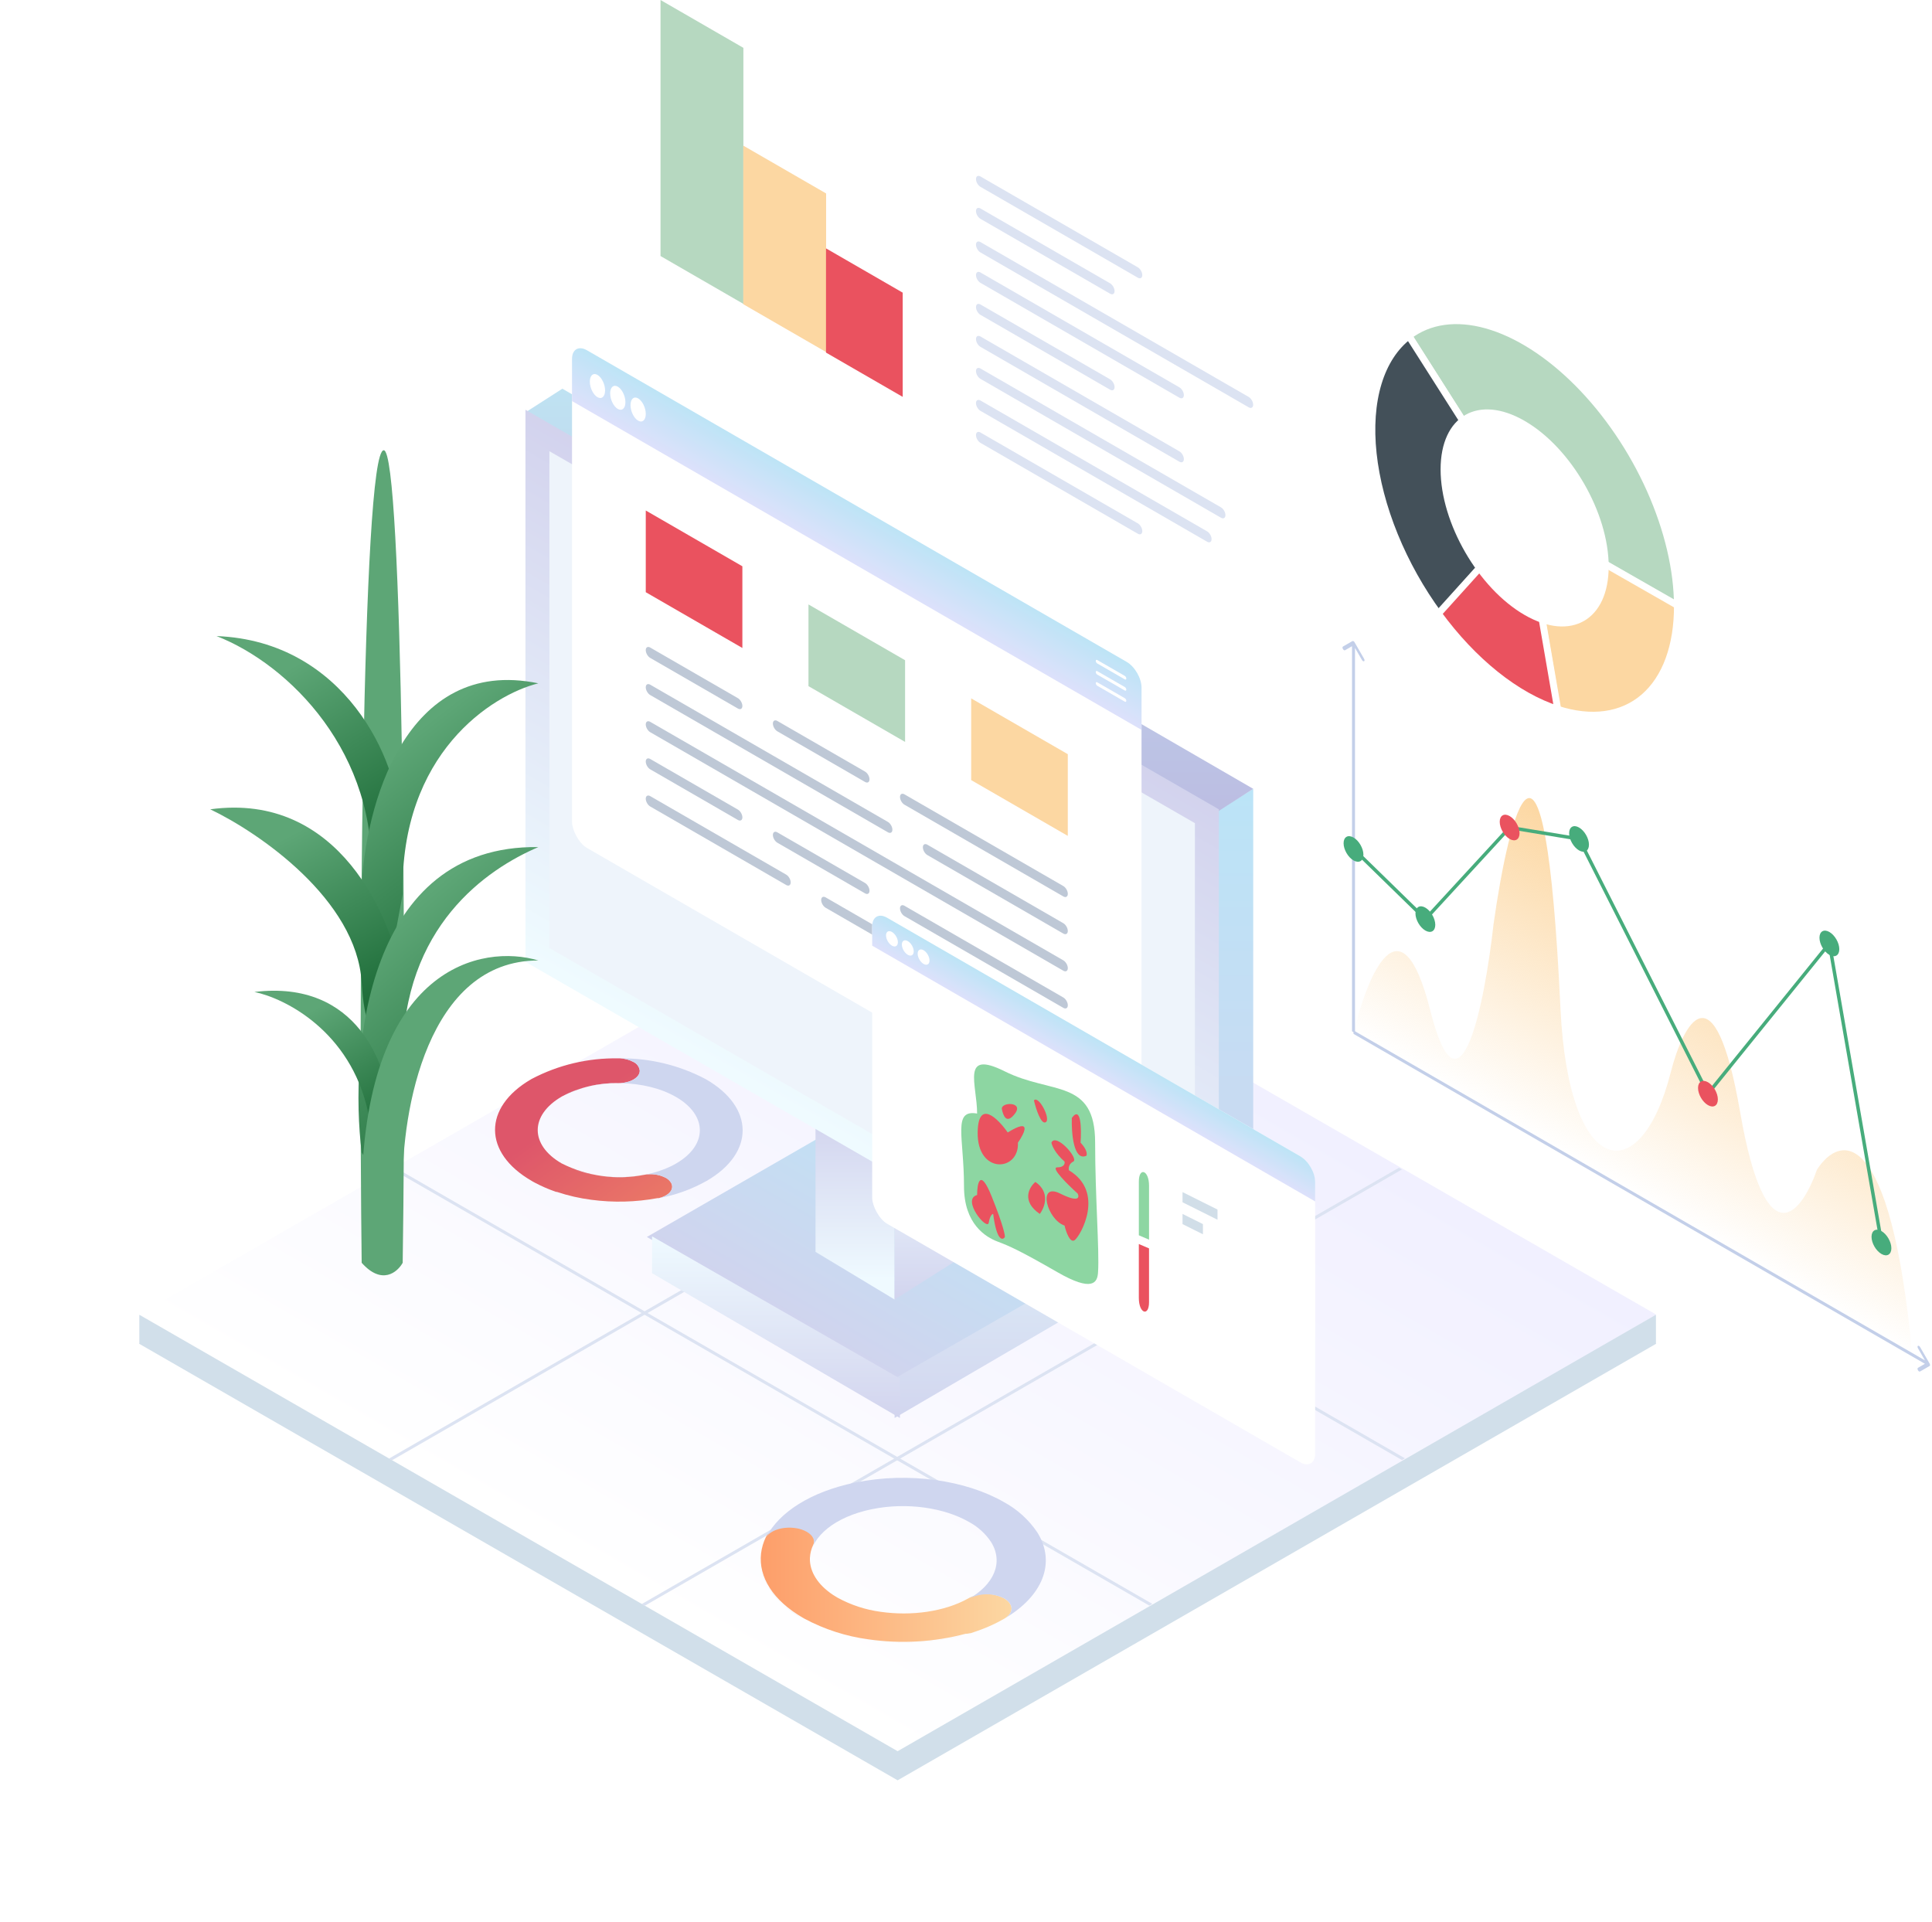 <svg width="559" height="556" viewBox="0 0 559 556" fill="none" xmlns="http://www.w3.org/2000/svg">
<path d="M413.853 292.426C405.247 258.308 395.446 282.627 391.621 299.051L553.34 392.419C547.029 324.846 532.303 328.241 525.729 338.385C521.426 350.807 510.956 364.884 503.497 321.823C496.039 278.761 487.003 296.152 483.417 310.229C474.692 344.527 453.839 341.18 451.504 291.804C446.913 194.751 436.682 235.079 432.14 267.375C429.63 289.941 422.459 326.543 413.853 292.426Z" fill="url(#paint0_linear)"/>
<path d="M391.927 185.834C391.758 185.542 391.484 185.383 391.315 185.481L388.559 187.072C388.39 187.169 388.39 187.486 388.559 187.779C388.728 188.072 389.003 188.23 389.172 188.133L391.621 186.718L394.071 190.961C394.24 191.254 394.514 191.412 394.683 191.314C394.852 191.217 394.852 190.9 394.683 190.607L391.927 185.834ZM392.054 298.883L392.054 186.261L391.188 185.761L391.188 298.383L392.054 298.883Z" fill="#C3CFE9"/>
<path d="M558.307 395.223C558.477 395.125 558.477 394.809 558.307 394.516L555.552 389.743C555.383 389.45 555.108 389.291 554.939 389.389C554.77 389.487 554.77 389.803 554.939 390.096L557.389 394.339L554.939 395.753C554.77 395.851 554.77 396.167 554.939 396.46C555.108 396.753 555.383 396.911 555.552 396.814L558.307 395.223ZM391.621 299.133L558.001 395.192L558.001 394.192L391.621 298.133L391.621 299.133Z" fill="#C3CFE9"/>
<path d="M391.621 245.635L412.419 265.924L436.802 239.424L456.882 242.737L494.174 316.438L529.315 272.962L544.375 359.499" stroke="#47AC7C"/>
<circle r="3.312" transform="matrix(0.866 0.5 -2.20305e-08 1 391.619 245.633)" fill="#47AC7C"/>
<circle r="3.312" transform="matrix(0.866 0.5 -2.20305e-08 1 412.412 265.924)" fill="#47AC7C"/>
<circle r="3.312" transform="matrix(0.866 0.5 -2.20305e-08 1 436.794 239.424)" fill="#EA525F"/>
<circle r="3.312" transform="matrix(0.866 0.5 -2.20305e-08 1 544.373 359.498)" fill="#47AC7C"/>
<circle r="3.312" transform="matrix(0.866 0.5 -2.20305e-08 1 529.31 272.963)" fill="#47AC7C"/>
<circle r="3.312" transform="matrix(0.866 0.5 -2.20305e-08 1 494.173 316.435)" fill="#EA525F"/>
<circle r="3.312" transform="matrix(0.866 0.5 -2.20305e-08 1 456.876 242.736)" fill="#47AC7C"/>
<g filter="url(#filter0_d)">
<path d="M479.127 368.396L469.281 368.396L469.283 376.821L479.128 376.821L479.127 368.396Z" fill="#D1DFEA"/>
<path d="M50.158 368.396L40.312 368.396L40.314 376.821L50.159 376.821L50.158 368.396Z" fill="#D1DFEA"/>
<rect width="253.15" height="253.15" transform="matrix(0.867 0.499 -0.867 0.499 259.719 250.455)" fill="#D1DFEA"/>
<rect width="253.15" height="253.15" transform="matrix(0.867 0.499 -0.867 0.499 259.719 242.031)" fill="url(#paint1_linear)"/>
<line y1="-0.5" x2="253.057" y2="-0.5" transform="matrix(0.866 0.499 -0.866 0.499 186.48 284.154)" stroke="#DCE3F2"/>
<line y1="-0.5" x2="253.057" y2="-0.5" transform="matrix(0.866 0.499 -0.866 0.499 113.391 326.273)" stroke="#DCE3F2"/>
<line y1="-0.5" x2="253.057" y2="-0.5" transform="matrix(0.866 -0.499 0.866 0.499 113.391 410.52)" stroke="#DCE3F2"/>
<line y1="-0.5" x2="253.057" y2="-0.5" transform="matrix(0.866 -0.499 0.866 0.499 186.477 452.639)" stroke="#DCE3F2"/>
</g>
<rect width="82.777" height="82.777" transform="matrix(0.866 0.499 -0.866 0.499 258.844 316.584)" fill="url(#paint2_linear)"/>
<path d="M258.844 410.264V398.839L330.561 357.711V368.374L258.844 410.264Z" fill="url(#paint3_linear)"/>
<path d="M260.375 410.264V398.839L188.658 357.711V368.374L260.375 410.264Z" fill="url(#paint4_linear)"/>
<path d="M235.961 324.201V362.203L258.849 375.992V338.657L235.961 324.201Z" fill="url(#paint5_linear)"/>
<path d="M258.844 375.991V337.988L281.732 324.199V361.535L258.844 375.991Z" fill="url(#paint6_linear)"/>
<path d="M362.603 228.232L351.922 234.874V394.27L362.603 385.968V228.232Z" fill="url(#paint7_linear)"/>
<path d="M362.606 228.232L351.925 235.087L152.031 119.318L162.713 112.463L362.606 228.232Z" fill="url(#paint8_linear)"/>
<rect x="3.466" y="5.997" width="223.673" height="151.73" transform="matrix(0.866 0.499 -2.20684e-08 1 152.494 116.826)" fill="#EEF4FB" stroke="url(#paint9_linear)" stroke-width="8"/>
<g filter="url(#filter1_d)">
<rect width="190.275" height="143.992" rx="5" transform="matrix(0.866 0.5 -2.20305e-08 1 165.508 86.85)" fill="white"/>
<path d="M165.508 91.85C165.508 89.088 167.446 87.969 169.838 89.35L325.961 179.487C328.353 180.868 330.291 184.226 330.291 186.987L330.291 199.18L165.508 104.043L165.508 91.85Z" fill="url(#paint10_linear)"/>
<ellipse rx="2.548" ry="3.224" transform="matrix(0.866 0.5 -2.20305e-08 1 172.867 99.693)" fill="white"/>
<ellipse rx="2.548" ry="3.224" transform="matrix(0.866 0.5 -2.20305e-08 1 184.637 106.49)" fill="white"/>
<ellipse rx="2.548" ry="3.224" transform="matrix(0.866 0.5 -2.20305e-08 1 178.75 103.094)" fill="white"/>
<line x1="0.5" y1="-0.5" x2="9.693" y2="-0.5" transform="matrix(0.866 0.5 -2.20305e-08 1 317.051 179.717)" stroke="white" stroke-linecap="round"/>
<line x1="0.5" y1="-0.5" x2="9.693" y2="-0.5" transform="matrix(0.866 0.5 -2.20305e-08 1 317.051 182.939)" stroke="white" stroke-linecap="round"/>
<line x1="0.5" y1="-0.5" x2="9.693" y2="-0.5" transform="matrix(0.866 0.5 -2.20305e-08 1 317.051 186.164)" stroke="white" stroke-linecap="round"/>
<rect width="32.279" height="23.64" transform="matrix(0.866 0.5 -2.20305e-08 1 186.844 135.703)" fill="#EA525F"/>
<rect width="32.279" height="23.64" transform="matrix(0.866 0.5 -2.20305e-08 1 281 190.066)" fill="#FCD7A2"/>
<rect width="32.279" height="23.64" transform="matrix(0.866 0.5 -2.20305e-08 1 233.922 162.885)" fill="#B6D8C0"/>
<line x1="1.5" y1="-1.5" x2="30.779" y2="-1.5" transform="matrix(0.866 0.5 -2.20305e-08 1 186.844 177.611)" stroke="#BEC8D6" stroke-width="3" stroke-linecap="round"/>
<line x1="1.5" y1="-1.5" x2="30.779" y2="-1.5" transform="matrix(0.866 0.5 -2.20305e-08 1 223.625 198.848)" stroke="#BEC8D6" stroke-width="3" stroke-linecap="round"/>
<line x1="1.5" y1="-1.5" x2="54.563" y2="-1.5" transform="matrix(0.866 0.5 -2.20305e-08 1 260.406 220.082)" stroke="#BEC8D6" stroke-width="3" stroke-linecap="round"/>
<line x1="1.5" y1="-1.5" x2="30.779" y2="-1.5" transform="matrix(0.866 0.5 -2.20305e-08 1 186.844 209.848)" stroke="#BEC8D6" stroke-width="3" stroke-linecap="round"/>
<line x1="1.5" y1="-1.5" x2="30.779" y2="-1.5" transform="matrix(0.866 0.5 -2.20305e-08 1 223.625 231.08)" stroke="#BEC8D6" stroke-width="3" stroke-linecap="round"/>
<line x1="1.5" y1="-1.5" x2="54.563" y2="-1.5" transform="matrix(0.866 0.5 -2.20305e-08 1 260.406 252.32)" stroke="#BEC8D6" stroke-width="3" stroke-linecap="round"/>
<line x1="1.5" y1="-1.5" x2="80.896" y2="-1.5" transform="matrix(0.866 0.5 -2.20305e-08 1 186.844 188.355)" stroke="#BEC8D6" stroke-width="3" stroke-linecap="round"/>
<line x1="1.5" y1="-1.5" x2="139.508" y2="-1.5" transform="matrix(0.866 0.5 -2.20305e-08 1 186.844 199.102)" stroke="#BEC8D6" stroke-width="3" stroke-linecap="round"/>
<line x1="1.5" y1="-1.5" x2="46.918" y2="-1.5" transform="matrix(0.866 0.5 -2.20305e-08 1 267.023 234.65)" stroke="#BEC8D6" stroke-width="3" stroke-linecap="round"/>
<line x1="1.5" y1="-1.5" x2="80.896" y2="-1.5" transform="matrix(0.866 0.5 -2.20305e-08 1 237.602 249.896)" stroke="#BEC8D6" stroke-width="3" stroke-linecap="round"/>
<line x1="1.5" y1="-1.5" x2="46.918" y2="-1.5" transform="matrix(0.866 0.5 -2.20305e-08 1 186.844 220.596)" stroke="#BEC8D6" stroke-width="3" stroke-linecap="round"/>
</g>
<g filter="url(#filter2_d)">
<rect width="148" height="88.536" rx="5" transform="matrix(0.866 0.5 -2.20305e-08 1 252.355 251.041)" fill="white"/>
<path d="M252.355 256.041C252.355 253.28 254.294 252.16 256.686 253.541L376.197 322.541C378.589 323.922 380.527 327.28 380.527 330.041L380.527 335.613L252.355 261.612L252.355 256.041Z" fill="url(#paint11_linear)"/>
<circle r="1.982" transform="matrix(0.866 0.5 -2.20305e-08 1 258.076 259.629)" fill="white"/>
<circle r="1.982" transform="matrix(0.866 0.5 -2.20305e-08 1 267.228 264.917)" fill="white"/>
<circle r="1.982" transform="matrix(0.866 0.5 -2.20305e-08 1 262.658 262.274)" fill="white"/>
<path d="M290.726 297.981C277.893 291.573 282.716 301.769 282.716 310.185C275.549 308.925 278.922 316.919 278.922 331.227C278.922 342.172 285.245 345.955 288.618 347.22C291.991 348.484 294.941 349.747 305.902 356.057C316.077 361.915 317.565 359.143 317.706 356.057C318.128 349.885 316.863 334.178 316.863 318.604C316.863 300.05 304.216 304.717 290.726 297.981Z" fill="#8DD6A2"/>
<path d="M289.885 308.923C290.222 310.606 291.15 313.552 293.679 310.184C296.317 306.672 289.464 306.819 289.885 308.923Z" fill="#EA525F"/>
<path d="M299.159 306.398C299.722 308.783 301.183 313.384 302.532 312.711C304.218 311.869 300.424 304.715 299.159 306.398Z" fill="#EA525F"/>
<path d="M314.336 322.39C310.626 324.074 309.98 315.797 310.12 311.448C312.818 307.745 312.931 314.675 312.65 318.603C314.553 320.623 314.567 321.969 314.336 322.39Z" fill="#EA525F"/>
<path d="M308.012 324.074C305.314 321.717 304.359 319.444 304.218 318.603C305.483 315.657 312.228 323.232 310.542 324.074C309.193 324.747 309.137 326.038 309.277 326.599C319.816 332.911 312.65 345.537 310.963 346.799C309.614 347.809 308.434 344.414 308.012 342.591C302.954 340.907 300.003 329.965 306.748 333.332C312.144 336.026 312.369 334.454 311.807 333.332C308.996 330.807 303.881 325.757 305.905 325.757C307.928 325.757 308.153 324.635 308.012 324.074Z" fill="#EA525F"/>
<path d="M299.581 329.965C297.754 331.509 295.45 335.521 300.846 339.224C302.251 337.4 303.965 332.996 299.581 329.965Z" fill="#EA525F"/>
<path d="M286.091 341.749C286.428 339.729 287.074 339.224 287.356 339.224C288.367 346.968 290.026 346.94 290.728 345.958C290.869 345.537 290.307 342.591 286.934 334.174C283.561 325.757 282.718 330.386 282.718 333.753C278.081 335.016 285.669 344.274 286.091 341.749Z" fill="#EA525F"/>
<path d="M282.876 315.657C283.003 305.893 288.726 311.589 291.571 315.657C298.654 311.28 296.49 315.797 294.522 318.603C294.944 327.021 282.718 327.861 282.876 315.657Z" fill="#EA525F"/>
<path d="M332.463 346.673L329.512 345.41V329.839C329.512 325.63 332.463 326.473 332.463 331.101V346.673Z" fill="#8DD6A2"/>
<path d="M329.506 347.935L332.457 349.197V364.769C332.457 368.978 329.506 368.134 329.506 363.506V347.935Z" fill="#EA525F"/>
<path d="M352.27 337.96L342.152 332.91V335.856L352.27 340.906V337.96Z" fill="#D1DEE8"/>
<path d="M348.054 342.171L342.152 339.225V342.171L348.054 345.116V342.171Z" fill="#D1DEE8"/>
</g>
<path d="M111.037 130.275C104.648 130.275 103.735 290.95 104.647 365.365C110.489 371.926 114.992 368.099 116.513 365.365C117.73 283.053 116.513 130.275 111.037 130.275Z" fill="#5DA676"/>
<path d="M62.656 184.035C99.897 185.493 115.293 220.179 115.597 237.796C112.554 258.45 107.382 255.109 107.382 255.109C109.573 217.932 83.65 192.236 62.656 184.035Z" fill="url(#paint12_linear)"/>
<path d="M155.752 197.705C117.05 189.686 105.549 233.849 104.637 256.933C109.161 297.165 111.795 284.729 116.503 258.756C115.773 217.934 142.365 201.046 155.752 197.705Z" fill="url(#paint13_linear)"/>
<path d="M60.832 234.157C98.073 229.055 113.468 265.442 116.511 284.273C113.164 294.297 106.105 308.329 104.645 284.273C103.185 260.217 74.828 240.839 60.832 234.157Z" fill="url(#paint14_linear)"/>
<path d="M155.763 245.089C106.109 244.36 100.997 303.709 104.648 333.475C110.429 341.98 116.514 355.344 116.514 306.14C116.514 267.982 140.855 251.467 155.763 245.089Z" fill="url(#paint15_linear)"/>
<path d="M73.609 287.005C103.548 283.36 112.25 308.57 112.858 321.63C112.858 331.35 111.581 344.957 106.469 321.63C101.358 298.304 82.433 288.827 73.609 287.005Z" fill="url(#paint16_linear)"/>
<path d="M104.637 343.503C106.097 279.355 139.626 273.037 155.752 277.897C123.622 277.897 116.198 321.634 116.503 343.503H104.637Z" fill="#5DA676"/>
<rect width="27.686" height="74.079" transform="matrix(0.866 0.5 -2.20305e-08 1 191.113 0)" fill="#B6D8C0"/>
<rect width="27.681" height="45.89" transform="matrix(0.866 0.5 -2.20305e-08 1 215.055 42.131)" fill="#FCD7A2"/>
<rect width="25.629" height="30.156" transform="matrix(0.866 0.5 -2.20305e-08 1 238.992 71.859)" fill="#EA525F"/>
<line x1="1.5" y1="-1.5" x2="54.059" y2="-1.5" transform="matrix(0.866 0.5 -2.20305e-08 1 282.391 53.309)" stroke="#DCE3F2" stroke-width="3" stroke-linecap="round"/>
<line x1="1.5" y1="-1.5" x2="54.059" y2="-1.5" transform="matrix(0.866 0.5 -2.20305e-08 1 282.391 127.389)" stroke="#DCE3F2" stroke-width="3" stroke-linecap="round"/>
<line x1="1.5" y1="-1.5" x2="44.8" y2="-1.5" transform="matrix(0.866 0.5 -2.20305e-08 1 282.391 62.57)" stroke="#DCE3F2" stroke-width="3" stroke-linecap="round"/>
<line x1="1.5" y1="-1.5" x2="44.8" y2="-1.5" transform="matrix(0.866 0.5 -2.20305e-08 1 282.391 90.348)" stroke="#DCE3F2" stroke-width="3" stroke-linecap="round"/>
<line x1="1.5" y1="-1.5" x2="91.104" y2="-1.5" transform="matrix(0.866 0.5 -2.20305e-08 1 282.387 72.291)" stroke="#DCE3F2" stroke-width="3" stroke-linecap="round"/>
<line x1="1.5" y1="-1.5" x2="67.949" y2="-1.5" transform="matrix(0.866 0.5 -2.20305e-08 1 282.391 81.088)" stroke="#DCE3F2" stroke-width="3" stroke-linecap="round"/>
<line x1="1.5" y1="-1.5" x2="67.949" y2="-1.5" transform="matrix(0.866 0.5 -2.20305e-08 1 282.391 99.607)" stroke="#DCE3F2" stroke-width="3" stroke-linecap="round"/>
<line x1="1.5" y1="-1.5" x2="81.839" y2="-1.5" transform="matrix(0.866 0.5 -2.20305e-08 1 282.391 108.869)" stroke="#DCE3F2" stroke-width="3" stroke-linecap="round"/>
<line x1="1.5" y1="-1.5" x2="77.209" y2="-1.5" transform="matrix(0.866 0.5 -2.20305e-08 1 282.391 118.127)" stroke="#DCE3F2" stroke-width="3" stroke-linecap="round"/>
<path d="M164.218 337.51L163.902 337.352L164.218 337.51Z" fill="#6170A4"/>
<path d="M164.468 337.636L164.215 337.51L164.468 337.636Z" fill="#6170A4"/>
<path d="M160.665 344.779C158.613 344.076 156.62 343.209 154.707 342.188C156.623 343.205 158.615 344.071 160.665 344.779Z" fill="#CED6EF"/>
<path d="M183.293 307.262C183.788 307.49 184.216 307.844 184.534 308.287C184.853 308.73 185.051 309.248 185.11 309.79C185.11 311.765 182.36 313.377 178.947 313.377C173.257 313.258 167.629 314.585 162.591 317.233C153.236 322.654 153.299 331.282 162.48 336.592C169.849 340.324 178.252 341.491 186.358 339.91C188.505 339.474 190.736 339.786 192.68 340.795C193.297 341.128 193.815 341.619 194.181 342.218C195.208 344.035 193.596 345.979 190.578 346.658H190.23C183.911 347.828 177.446 347.988 171.077 347.132C167.698 346.698 164.369 345.936 161.137 344.857H160.932L160.71 344.778C158.65 344.063 156.648 343.192 154.721 342.17L154.263 341.917L154.058 341.807L153.805 341.649C139.772 333.558 139.709 320.394 153.631 312.287L153.789 312.192C161.534 308.104 170.191 306.049 178.947 306.219H179.437C180.785 306.266 182.104 306.623 183.293 307.262Z" fill="url(#paint17_linear)"/>
<path d="M204.473 341.665C200.148 344.094 195.448 345.787 190.567 346.675C193.585 345.995 195.197 344.052 194.17 342.234C193.804 341.636 193.286 341.145 192.669 340.812C190.725 339.803 188.494 339.491 186.347 339.927C179.33 341.286 172.072 340.634 165.409 338.047C174.59 341.855 187.533 341.381 195.671 336.609C204.805 331.299 204.758 322.67 195.576 317.376C186.743 312.272 172.646 312.083 163.449 316.776C168.278 314.459 173.581 313.301 178.936 313.394C182.349 313.394 185.115 311.814 185.099 309.807C185.044 309.263 184.85 308.743 184.534 308.297C184.218 307.851 183.792 307.495 183.298 307.263C182.1 306.619 180.769 306.262 179.41 306.22C188.084 306.128 196.641 308.215 204.3 312.288C218.332 320.411 218.411 333.574 204.473 341.665Z" fill="#CED6EF"/>
<path d="M240.988 461.711C241.397 461.965 241.82 462.232 242.243 462.472C246.128 464.611 250.376 466.012 254.771 466.601C250.387 466.018 246.149 464.628 242.271 462.5C241.89 462.19 241.397 461.979 240.988 461.711Z" fill="#D1D1D3"/>
<path d="M290.568 462.485C293.288 464.063 293.387 466.6 290.766 468.22L290.597 468.319C290.014 468.657 289.422 468.981 288.821 469.292C286.765 470.355 284.631 471.259 282.437 471.997L282.225 472.068L280.816 472.547H280.576L280.337 472.617H280.125L279.886 472.688H279.646H279.435C270.245 475.124 260.657 475.675 251.249 474.309C244.798 473.445 238.554 471.43 232.815 468.361L232.293 468.065C223.725 463.119 219.412 456.298 220.201 449.462C220.398 447.806 220.875 446.196 221.611 444.699C221.668 444.577 221.734 444.459 221.808 444.347C223.076 442.374 226.783 441.26 230.363 441.838C231.456 441.998 232.512 442.357 233.477 442.895C235.239 443.91 236.028 445.432 235.323 446.926C234.723 448.143 234.387 449.473 234.337 450.829C234.224 454.691 236.578 458.496 241.031 461.456C241.44 461.724 241.877 461.977 242.313 462.245C246.191 464.373 250.43 465.763 254.814 466.346C263.636 467.614 273.248 466.346 280.182 462.456L280.576 462.231C282.146 461.489 283.867 461.126 285.603 461.17C287.338 461.214 289.039 461.664 290.568 462.485Z" fill="url(#paint18_linear)"/>
<path d="M300.184 443.444C305.666 452.351 301.48 461.906 290.77 468.22C293.363 466.599 293.292 464.062 290.572 462.484C289.013 461.692 287.29 461.279 285.541 461.279C283.792 461.279 282.069 461.692 280.51 462.484L280.115 462.709C287.5 458.58 290.46 452.168 286.781 446.192C285.171 443.756 282.983 441.756 280.411 440.372C273.238 436.228 262.358 434.58 252.225 436.665C241.585 438.85 234.792 444.529 234.327 450.758C234.416 449.533 234.742 448.337 235.285 447.235C235.99 445.741 235.2 444.219 233.439 443.205C232.473 442.666 231.418 442.308 230.324 442.148C226.744 441.57 223.038 442.683 221.77 444.656C225.377 437.61 234.552 431.592 247.433 428.956C262.936 425.771 279.509 428.294 290.46 434.594C294.374 436.707 297.712 439.746 300.184 443.444Z" fill="#CFD6EF"/>
<path d="M220.16 449.715C219.791 453.114 220.613 456.536 222.485 459.397C224.945 463.117 228.285 466.171 232.21 468.29L232.774 468.614L232.252 468.318C223.683 463.371 219.343 456.55 220.16 449.715Z" fill="#D1D1D3"/>
<path d="M251.207 474.561C259.169 475.747 267.276 475.537 275.165 473.941C276.307 473.716 277.42 473.448 278.491 473.166C269.578 475.43 260.305 475.905 251.207 474.561Z" fill="#D1D1D3"/>
<path d="M485.347 175.385C485.347 164.964 482.586 153.199 477.434 141.668C472.281 130.138 464.985 119.396 456.525 110.883C448.065 102.371 438.846 96.497 430.107 94.05C421.367 91.603 413.526 92.7 407.635 97.194L441.133 149.858L485.347 175.385Z" fill="#B6D8C0" stroke="white" stroke-width="2"/>
<path d="M450.541 205.177C460.438 208.402 469.295 207.179 475.63 201.713C481.966 196.246 485.397 186.867 485.349 175.144L441.134 149.86L450.541 205.177Z" fill="#FCD7A2" stroke="white" stroke-width="2"/>
<path d="M407.629 97.208C403.566 100.312 400.547 104.948 398.767 110.811C396.988 116.675 396.49 123.634 397.304 131.233C398.119 138.833 400.229 146.9 403.495 154.908C406.761 162.916 411.111 170.683 416.259 177.702L441.139 149.862L407.629 97.208Z" fill="#435059" stroke="white" stroke-width="2"/>
<path d="M416.15 177.555C421.145 184.39 426.789 190.373 432.733 195.133C438.677 199.894 444.794 203.331 450.705 205.23L441.137 149.861L416.15 177.555Z" fill="#EA525F" stroke="white" stroke-width="2"/>
<circle r="28.08" transform="matrix(0.866 0.5 -2.20305e-08 1 441.135 149.857)" fill="white"/>
<defs>
<filter id="filter0_d" x="0.309" y="214.031" width="518.82" height="341.154" filterUnits="userSpaceOnUse" color-interpolation-filters="sRGB">
<feFlood flood-opacity="0" result="BackgroundImageFix"/>
<feColorMatrix in="SourceAlpha" type="matrix" values="0 0 0 0 0 0 0 0 0 0 0 0 0 0 0 0 0 0 127 0"/>
<feOffset dy="12"/>
<feGaussianBlur stdDeviation="20"/>
<feColorMatrix type="matrix" values="0 0 0 0 0.339 0 0 0 0 0.423 0 0 0 0 0.554 0 0 0 0.1 0"/>
<feBlend mode="normal" in2="BackgroundImageFix" result="effect1_dropShadow"/>
<feBlend mode="normal" in="SourceGraphic" in2="effect1_dropShadow" result="shape"/>
</filter>
<filter id="filter1_d" x="125.508" y="60.758" width="244.783" height="315.313" filterUnits="userSpaceOnUse" color-interpolation-filters="sRGB">
<feFlood flood-opacity="0" result="BackgroundImageFix"/>
<feColorMatrix in="SourceAlpha" type="matrix" values="0 0 0 0 0 0 0 0 0 0 0 0 0 0 0 0 0 0 127 0"/>
<feOffset dy="12"/>
<feGaussianBlur stdDeviation="20"/>
<feColorMatrix type="matrix" values="0 0 0 0 0.339 0 0 0 0 0.423 0 0 0 0 0.554 0 0 0 0.1 0"/>
<feBlend mode="normal" in2="BackgroundImageFix" result="effect1_dropShadow"/>
<feBlend mode="normal" in="SourceGraphic" in2="effect1_dropShadow" result="shape"/>
</filter>
<filter id="filter2_d" x="212.355" y="224.949" width="208.172" height="238.719" filterUnits="userSpaceOnUse" color-interpolation-filters="sRGB">
<feFlood flood-opacity="0" result="BackgroundImageFix"/>
<feColorMatrix in="SourceAlpha" type="matrix" values="0 0 0 0 0 0 0 0 0 0 0 0 0 0 0 0 0 0 127 0"/>
<feOffset dy="12"/>
<feGaussianBlur stdDeviation="20"/>
<feColorMatrix type="matrix" values="0 0 0 0 0.339 0 0 0 0 0.423 0 0 0 0 0.554 0 0 0 0.1 0"/>
<feBlend mode="normal" in2="BackgroundImageFix" result="effect1_dropShadow"/>
<feBlend mode="normal" in="SourceGraphic" in2="effect1_dropShadow" result="shape"/>
</filter>
<linearGradient id="paint0_linear" x1="472.48" y1="248.042" x2="430.178" y2="321.311" gradientUnits="userSpaceOnUse">
<stop stop-color="#FCD7A2"/>
<stop offset="1" stop-color="#FCD7A2" stop-opacity="0"/>
</linearGradient>
<linearGradient id="paint1_linear" x1="126.575" y1="0" x2="126.575" y2="253.15" gradientUnits="userSpaceOnUse">
<stop stop-color="#F1F0FF"/>
<stop offset="1" stop-color="white"/>
</linearGradient>
<linearGradient id="paint2_linear" x1="41.388" y1="0" x2="41.388" y2="82.777" gradientUnits="userSpaceOnUse">
<stop stop-color="#BDE4F6"/>
<stop offset="1" stop-color="#D0D4EE"/>
</linearGradient>
<linearGradient id="paint3_linear" x1="294.702" y1="357.711" x2="294.702" y2="410.264" gradientUnits="userSpaceOnUse">
<stop stop-color="#DDECF7"/>
<stop offset="1" stop-color="#D2D6EF"/>
</linearGradient>
<linearGradient id="paint4_linear" x1="224.516" y1="357.711" x2="224.516" y2="410.264" gradientUnits="userSpaceOnUse">
<stop stop-color="#EFFAFF"/>
<stop offset="1" stop-color="#D2D4EE"/>
</linearGradient>
<linearGradient id="paint5_linear" x1="265.843" y1="370.204" x2="265.843" y2="324.202" gradientUnits="userSpaceOnUse">
<stop stop-color="#EFFAFF"/>
<stop offset="1" stop-color="#D2D4EE"/>
</linearGradient>
<linearGradient id="paint6_linear" x1="288.726" y1="329.987" x2="288.726" y2="375.99" gradientUnits="userSpaceOnUse">
<stop stop-color="#EFFAFF"/>
<stop offset="1" stop-color="#D2D4EE"/>
</linearGradient>
<linearGradient id="paint7_linear" x1="357.263" y1="228.232" x2="357.263" y2="394.27" gradientUnits="userSpaceOnUse">
<stop stop-color="#BBE4F7"/>
<stop offset="1" stop-color="#D2D3EE"/>
</linearGradient>
<linearGradient id="paint8_linear" x1="257.319" y1="112.463" x2="257.319" y2="235.087" gradientUnits="userSpaceOnUse">
<stop stop-color="#BFE2F2"/>
<stop offset="1" stop-color="#BCBDE2"/>
</linearGradient>
<linearGradient id="paint9_linear" x1="115.836" y1="0" x2="115.836" y2="159.73" gradientUnits="userSpaceOnUse">
<stop stop-color="#D2D2ED"/>
<stop offset="1" stop-color="#EFFBFF"/>
</linearGradient>
<linearGradient id="paint10_linear" x1="247.899" y1="134.418" x2="240.455" y2="147.313" gradientUnits="userSpaceOnUse">
<stop stop-color="#BDE4F6"/>
<stop offset="1" stop-color="#DDE1FB"/>
</linearGradient>
<linearGradient id="paint11_linear" x1="316.441" y1="288.041" x2="311.864" y2="295.97" gradientUnits="userSpaceOnUse">
<stop stop-color="#BDE4F6"/>
<stop offset="1" stop-color="#DDE1FB"/>
</linearGradient>
<linearGradient id="paint12_linear" x1="82.737" y1="194.058" x2="112.784" y2="242.398" gradientUnits="userSpaceOnUse">
<stop stop-color="#5DA676"/>
<stop offset="1" stop-color="#1E6D39"/>
</linearGradient>
<linearGradient id="paint13_linear" x1="124.025" y1="208.85" x2="163.249" y2="259.295" gradientUnits="userSpaceOnUse">
<stop stop-color="#5DA676"/>
<stop offset="1" stop-color="#1E6D39"/>
</linearGradient>
<linearGradient id="paint14_linear" x1="81.952" y1="242.656" x2="106.799" y2="289.562" gradientUnits="userSpaceOnUse">
<stop stop-color="#5DA676"/>
<stop offset="1" stop-color="#1E6D39"/>
</linearGradient>
<linearGradient id="paint15_linear" x1="123.457" y1="258.681" x2="168.39" y2="311.064" gradientUnits="userSpaceOnUse">
<stop stop-color="#5DA676"/>
<stop offset="1" stop-color="#1E6D39"/>
</linearGradient>
<linearGradient id="paint16_linear" x1="88.497" y1="293.379" x2="107.736" y2="327.551" gradientUnits="userSpaceOnUse">
<stop stop-color="#5DA676"/>
<stop offset="1" stop-color="#1E6D39"/>
</linearGradient>
<linearGradient id="paint17_linear" x1="128.773" y1="270.899" x2="233.151" y2="415.969" gradientUnits="userSpaceOnUse">
<stop offset="0.35" stop-color="#DE566A"/>
<stop offset="0.55" stop-color="#EA7767"/>
<stop offset="0.82" stop-color="#FFE4BD"/>
</linearGradient>
<linearGradient id="paint18_linear" x1="220.074" y1="458.623" x2="292.668" y2="458.623" gradientUnits="userSpaceOnUse">
<stop stop-color="#FD9E6A"/>
<stop offset="1" stop-color="#FCD7A2"/>
</linearGradient>
</defs>
</svg>
